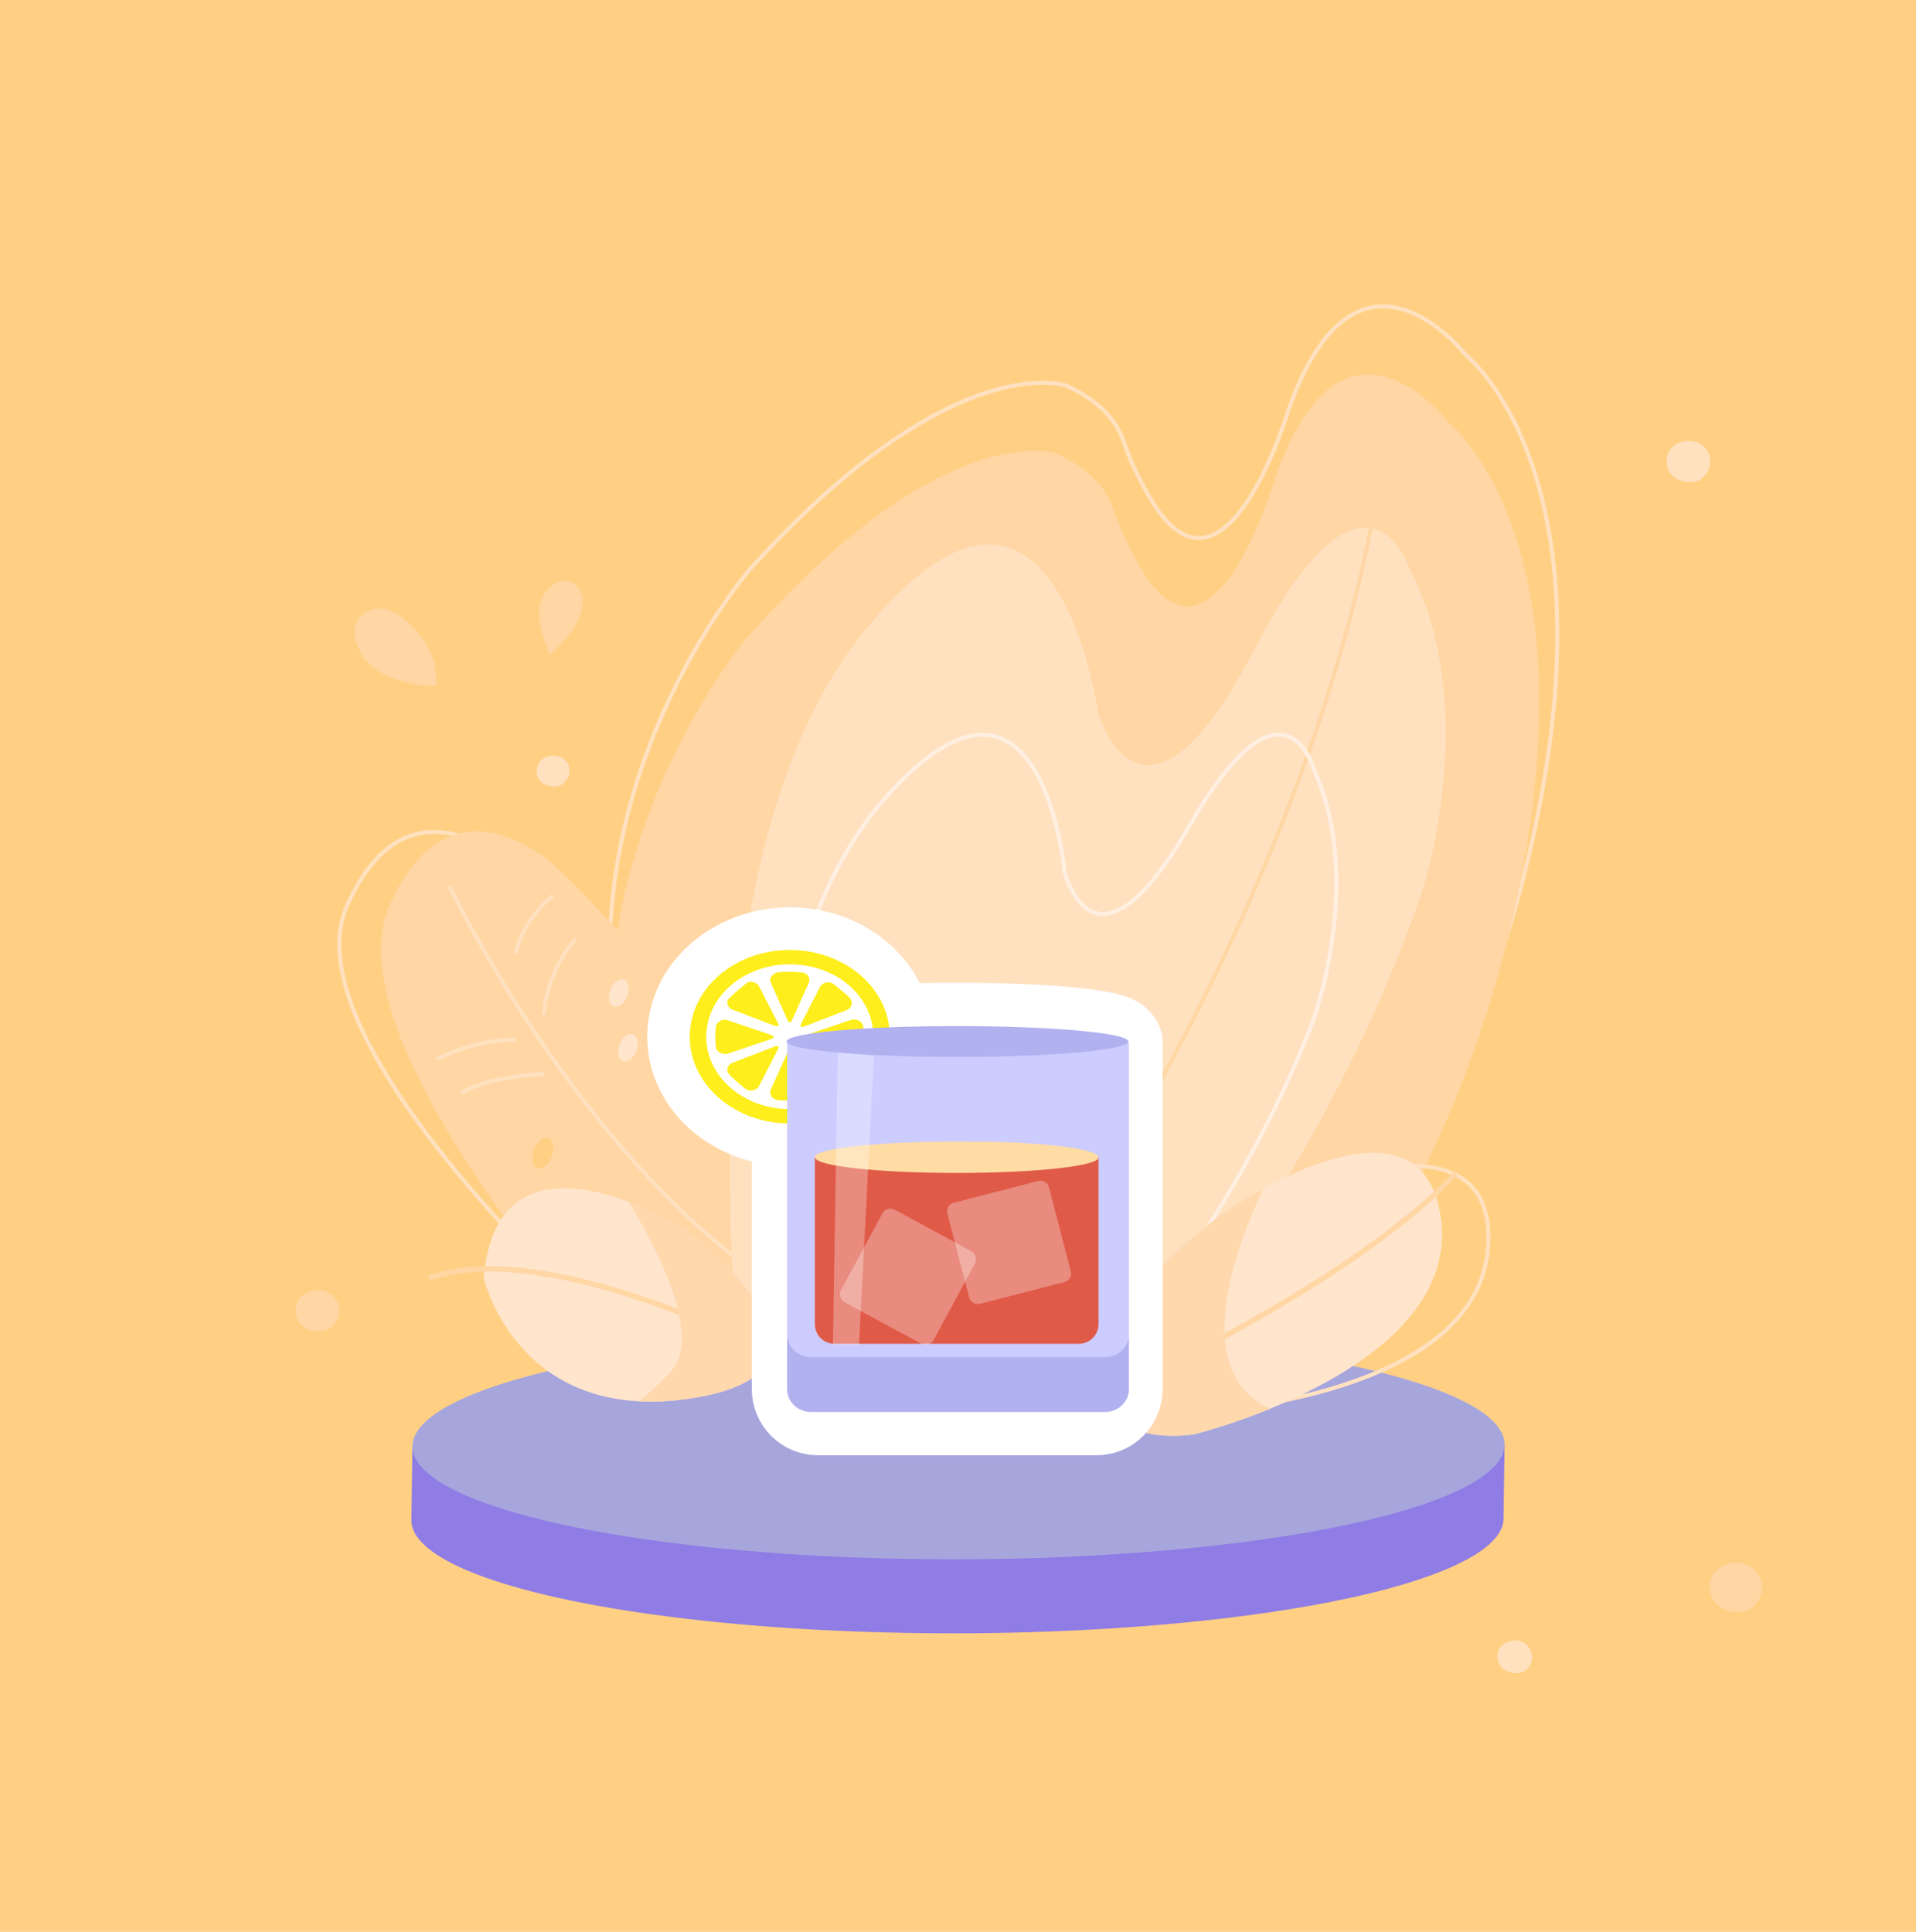 <?xml version="1.0" encoding="utf-8"?>
<!-- Generator: Adobe Illustrator 23.0.0, SVG Export Plug-In . SVG Version: 6.00 Build 0)  -->
<svg version="1.1" id="Capa_1" xmlns="http://www.w3.org/2000/svg" xmlns:xlink="http://www.w3.org/1999/xlink" x="0px" y="0px"
	 viewBox="0 0 360 363" style="enable-background:new 0 0 360 363;" xml:space="preserve">
<style type="text/css">
	.st0{fill:#FFD084;}
	.st1{fill:none;stroke:#FFE1C0;stroke-width:0.757;stroke-miterlimit:10;}
	.st2{fill:#FFD6A4;}
	.st3{fill:none;stroke:#FFE1C0;stroke-width:0.75;stroke-miterlimit:10;}
	.st4{fill:#FFE1C0;}
	.st5{fill:none;stroke:#FFD6A4;stroke-width:0.75;stroke-miterlimit:10;}
	.st6{fill:none;stroke:#FFEFE1;stroke-width:0.748;stroke-miterlimit:10;}
	.st7{fill:#8F7CE5;}
	.st8{fill:#A6A6DD;}
	.st9{fill:#FFE5CC;}
	.st10{fill:none;stroke:#FFD6A4;stroke-miterlimit:10;}
	.st11{clip-path:url(#SVGID_2_);fill:#FFD8AE;}
	.st12{clip-path:url(#SVGID_4_);fill:#FFD8AE;}
	.st13{fill:none;stroke:#FFFFFF;stroke-width:16.288;stroke-linejoin:round;stroke-miterlimit:10;}
	.st14{fill:none;stroke:#FFFFFF;stroke-width:16;stroke-miterlimit:10;}
	.st15{fill:#FEEE1C;}
	.st16{fill:#FFFFFF;}
	.st17{fill:#CCCCFF;}
	.st18{fill:#B1B1EF;}
	.st19{fill:#E05A48;}
	.st20{fill:#FFDCA4;}
	.st21{opacity:0.3;fill:#FFFFFF;enable-background:new    ;}
	.st22{fill:#FFFFFF;fill-opacity:0;}
</style>
<g id="fondo">
	<g id="Rectángulo_556">
		<rect y="-0.1" class="st0" width="360" height="363.3"/>
		<rect x="0.5" y="0.4" class="st0" width="359" height="362.2"/>
	</g>
	<path class="st1" d="M228.1,263.3c0,0,44-35.1,59.7-104.9c15.8-69.8-12.4-91.7-12.4-91.7S254.9,40.3,242,77.3
		c0,0-11.1,37.2-24.4,18.6c0,0-4-5.6-6.5-13s-11-10.5-11-10.5s-21.4-7.3-59.4,34.8c0,0-30.9,35.9-25.5,83.1s10.5,56.8,10.5,56.8
		L228.1,263.3z"/>
	<path class="st2" d="M225.9,276.1c0,0,43.1-35.1,58.6-104.9s-12.2-91.7-12.2-91.7s-20.1-26.4-32.8,10.6c0,0-10.9,37.2-23.9,18.6
		c0,0-3.9-5.6-6.4-13s-10.8-10.5-10.8-10.5s-21-7.3-58.2,34.8c0,0-30.3,35.9-25,83.1s10.3,56.8,10.3,56.8L225.9,276.1z"/>
	<path class="st3" d="M114.9,250.6c0,0-61.2-54.4-49.7-80.4s30.9-7.5,30.9-7.5s25.7,22.6,47.9,63.9L114.9,250.6z"/>
	<path class="st2" d="M115.8,254.7c0,0-54.1-58.6-42.6-84.6s30.9-7.5,30.9-7.5s25.7,22.6,47.9,63.9L115.8,254.7z"/>
	<path class="st4" d="M206.4,270c0,0,41.3-44.5,60.9-102.8c0,0,11.1-34-2.3-60c0,0-8.2-25.8-29.3,14.8s-29.4,11.9-29.4,11.9
		s-8.1-59.5-44-15.2s-22.9,140.1-22.9,140.1L206.4,270z"/>
	<path class="st5" d="M191.1,246.3c0,0,54.4-73,68-155.4"/>
	<path class="st6" d="M195.3,271c0,0,33.9-33.6,51.3-78.9c0,0,9.9-26.4,0.3-47.4c0,0-5.5-20.6-23.5,10.6s-23.4,8.4-23.4,8.4
		s-4.3-47.2-33.9-13.5s-22.8,109.6-22.8,109.6L195.3,271z"/>
	<g>
		
			<ellipse transform="matrix(1 -1.876229e-03 1.876229e-03 1 -0.535 0.338)" class="st7" cx="179.9" cy="285.5" rx="102.6" ry="21.4"/>
		<polygon class="st7" points="282.5,285.3 282.7,271.4 77.5,271.8 77.3,285.7 		"/>
		
			<ellipse transform="matrix(1 -1.876229e-03 1.876229e-03 1 -0.509 0.338)" class="st8" cx="180.1" cy="271.6" rx="102.6" ry="21.4"/>
	</g>
	<path class="st3" d="M239.7,225.4c0,0,41.8-19.1,39.9,8.9s-53,30.9-53,30.9s-15.5-0.3-14.5-10.3C213.1,245,218.5,235.9,239.7,225.4
		z"/>
	<path class="st9" d="M229.9,227.9c0,0,37.6-26.4,40.9,1.5c3.2,27.9-46.4,40.1-46.4,40.1S209,272,208.2,262
		C207.3,252,211,242.1,229.9,227.9z"/>
	<path class="st10" d="M208.2,262c0,0,44.4-19.6,65.3-41.4"/>
	<g>
		<g>
			<g>
				<g>
					<g>
						<defs>
							<path id="SVGID_1_" d="M229.9,227.9c0,0,37.6-26.4,40.9,1.5c3.2,27.9-46.4,40.1-46.4,40.1S209,272,208.2,262
								C207.3,252,211,242.1,229.9,227.9z"/>
						</defs>
						<clipPath id="SVGID_2_">
							<use xlink:href="#SVGID_1_"  style="overflow:visible;"/>
						</clipPath>
						<path class="st11" d="M240.9,216.5c0,0-27.3,46.6,4.8,50c21.5,2.3-22.9,11.5-22.9,11.5l-20.3-4.6l-1.3-29.1l20-22.9
							L240.9,216.5z"/>
					</g>
				</g>
			</g>
		</g>
	</g>
	<g>
		<path class="st9" d="M128.2,230.7c0,0-34.9-21.9-37.3,9.5c0,0,6.5,28.1,39.9,22.4S128.2,230.7,128.2,230.7z"/>
	</g>
	<path class="st10" d="M143,253.3c0,0-40.9-21-62.4-13.1"/>
	<g>
		<g>
			<g>
				<g>
					<g>
						<defs>
							<path id="SVGID_3_" d="M128.2,230.7c0,0-34.9-21.9-37.3,9.5c0,0,6.5,28.1,39.9,22.4S128.2,230.7,128.2,230.7z"/>
						</defs>
						<clipPath id="SVGID_4_">
							<use xlink:href="#SVGID_3_"  style="overflow:visible;"/>
						</clipPath>
						<path class="st12" d="M124.1,223.3h-4h-3.6c0,0,17.6,26,9.4,34.6c-8.3,8.6-9.4,6.7-9.4,6.7l19.6,1.8l15.9-7.2l1.2-14.3
							l-16-11.9L124.1,223.3z"/>
					</g>
				</g>
			</g>
		</g>
	</g>
	<path class="st3" d="M84.5,166.6c0,0,21.6,45.3,54.6,70.4"/>
	<path class="st3" d="M103.9,168.3c0,0-5.4,4-7,10.8"/>
	<path class="st3" d="M108.2,176.4c0,0-5.3,5.3-6,14.2"/>
	<path class="st3" d="M96.9,195.4c0,0-6.3-0.5-14.9,3.6"/>
	<path class="st3" d="M102.2,201.8c0,0-10.9,0.4-15.6,3.7"/>
	<path class="st2" d="M109.5,112.7c0.1,4-3.4,7.8-6.2,10.4c-1-2.4-1.9-5-2-7.6c-0.1-2,0.7-4,2.2-5.3c0.5-0.4,1-0.8,1.7-0.9
		c0.4-0.1,0.7-0.2,1.1-0.2C108,109.3,109.4,110.9,109.5,112.7z"/>
	<path class="st2" d="M81.9,128.8c-3.1,0.3-9-1.1-11.6-3.3c-2.3-1.7-2.3-2.2-3.4-4.9c-1-2.7,0.6-5.9,3.6-6.2
		c1.5-0.2,3.1,0.2,4.3,1.1C79.1,118.4,82.6,123.4,81.9,128.8z"/>
	<path class="st4" d="M105.6,147.4c-1.9,1.1-5-0.2-4.7-2.6c-0.2-2.8,4.1-3.8,5.6-1.6C107.5,144.5,106.9,146.6,105.6,147.4z"/>
	<path class="st4" d="M319.5,90.1c-2.6,1.4-6.6-0.3-6.3-3.5c-0.2-3.8,5.5-5.1,7.4-2.1C322,86.2,321.3,88.9,319.5,90.1z"/>
	<path class="st2" d="M328.9,302.3c-3.1,1.7-7.9-0.3-7.6-4.2c-0.3-4.5,6.6-6.1,8.9-2.5C331.9,297.6,331,300.9,328.9,302.3z"/>
	<path class="st4" d="M286.4,314c-2,1.1-5.2-0.2-5-2.8c-0.2-3,4.3-4,5.8-1.7C288.4,311,287.9,313.1,286.4,314z"/>
	<path class="st2" d="M61.9,249.7c-2.6,1.4-6.6-0.3-6.3-3.5c-0.2-3.8,5.5-5.1,7.4-2.1C64.4,245.8,63.7,248.5,61.9,249.7z"/>
	
		<ellipse transform="matrix(0.351 -0.936 0.936 0.351 -99.122 229.978)" class="st9" cx="116.3" cy="186.5" rx="2.7" ry="1.7"/>
	
		<ellipse transform="matrix(0.351 -0.936 0.936 0.351 -107.545 238.263)" class="st9" cx="118" cy="196.7" rx="2.7" ry="1.7"/>
	
		<ellipse transform="matrix(0.351 -0.936 0.936 0.351 -136.479 236.252)" class="st0" cx="102.1" cy="216.5" rx="3" ry="1.8"/>
</g>
<g>
	<path class="st13" d="M210.1,195.8C210.1,195.8,210.2,195.7,210.1,195.8c0-1.7-13.6-3-30.3-3c-16.8,0-30.4,1.3-30.4,2.9v0.1l0,0
		v54.9V261c0,2.4,1.9,4.3,4.3,4.3H206c2.4,0,4.3-1.9,4.3-4.3v-10.2v-54.9L210.1,195.8L210.1,195.8z"/>
	<ellipse class="st14" cx="148.4" cy="194.8" rx="18.8" ry="16.3"/>
	<g>
		<path class="st15" d="M167.2,194.8c0,9-8.4,16.3-18.8,16.3c-10.4,0-18.8-7.3-18.8-16.3s8.4-16.3,18.8-16.3
			C158.7,178.5,167.2,185.7,167.2,194.8z"/>
		<path class="st16" d="M164.1,194.8c0,7.5-7,13.6-15.7,13.6s-15.7-6.1-15.7-13.6s7-13.6,15.7-13.6S164.1,187.2,164.1,194.8z"/>
		<g>
			<g>
				<g>
					<g>
						<g>
							<g>
								<path class="st15" d="M148.4,182.6c-2.2,0-2.6,0.2-2.6,0.2c-0.8,0.3-1.3,1.1-1,1.8l3.1,6.9c0.3,0.8,0.7,0.8,1,0l3.1-6.9
									c0.3-0.8-0.2-1.6-1-1.8C150.9,182.8,150.5,182.6,148.4,182.6z"/>
							</g>
						</g>
					</g>
					<g>
						<g>
							<g>
								<path class="st15" d="M148.4,206.8c2.2,0,2.6-0.2,2.6-0.2c0.8-0.3,1.3-1.1,1-1.8l-3.1-6.9c-0.3-0.8-0.8-0.8-1,0l-3.1,6.9
									c-0.3,0.8,0.2,1.6,1,1.8C145.8,206.7,146.2,206.8,148.4,206.8z"/>
							</g>
						</g>
					</g>
				</g>
				<g>
					<g>
						<g>
							<g>
								<path class="st15" d="M162.3,194.8c0-1.9-0.2-2.3-0.2-2.3c-0.3-0.7-1.3-1.1-2.1-0.9l-8,2.7c-0.9,0.3-0.9,0.7,0,0.9l8,2.7
									c0.9,0.3,1.8-0.2,2.1-0.9C162.2,196.9,162.3,196.6,162.3,194.8z"/>
							</g>
						</g>
					</g>
					<g>
						<g>
							<g>
								<path class="st15" d="M134.4,194.8c0,1.9,0.2,2.3,0.2,2.3c0.3,0.7,1.3,1.1,2.1,0.9l8-2.7c0.9-0.3,0.9-0.6,0-0.9l-8-2.7
									c-0.9-0.3-1.8,0.2-2.1,0.9C134.6,192.5,134.4,192.9,134.4,194.8z"/>
							</g>
						</g>
					</g>
				</g>
			</g>
			<g>
				<g>
					<g>
						<g>
							<g>
								<path class="st15" d="M158.2,186.2c-1.5-1.3-1.9-1.5-1.9-1.5c-0.8-0.3-1.8,0-2.2,0.7l-3.5,6.8c-0.4,0.7-0.1,1,0.7,0.6l7.8-3
									c0.8-0.3,1.2-1.2,0.8-1.9C159.9,187.8,159.8,187.5,158.2,186.2z"/>
							</g>
						</g>
					</g>
					<g>
						<g>
							<g>
								<path class="st15" d="M138.5,203.3c1.5,1.3,1.9,1.5,1.9,1.5c0.8,0.3,1.8,0,2.2-0.7l3.5-6.8c0.4-0.7,0.1-1-0.7-0.6l-7.8,3
									c-0.8,0.3-1.2,1.2-0.8,1.9C136.8,201.6,137,202,138.5,203.3z"/>
							</g>
						</g>
					</g>
				</g>
				<g>
					<g>
						<g>
							<g>
								<path class="st15" d="M158.2,203.3c1.5-1.3,1.7-1.6,1.7-1.6c0.4-0.7,0-1.6-0.8-1.9l-7.8-3c-0.8-0.3-1.1-0.1-0.7,0.6l3.5,6.8
									c0.4,0.7,1.4,1,2.2,0.7C156.3,204.7,156.7,204.6,158.2,203.3z"/>
							</g>
						</g>
					</g>
					<g>
						<g>
							<g>
								<path class="st15" d="M138.5,186.2c-1.5,1.3-1.7,1.6-1.7,1.6c-0.4,0.7,0,1.6,0.8,1.9l7.8,3c0.8,0.3,1.1,0.1,0.7-0.6
									l-3.5-6.8c-0.4-0.7-1.4-1-2.2-0.7C140.4,184.7,140,184.9,138.5,186.2z"/>
							</g>
						</g>
					</g>
				</g>
			</g>
		</g>
	</g>
	<path class="st17" d="M147.9,195.8V261c0,2.4,2,4.3,4.5,4.3h55.2c2.5,0,4.5-1.9,4.5-4.3v-65.2H147.9z"/>
	<ellipse class="st18" cx="179.9" cy="195.7" rx="32.1" ry="2.9"/>
	<path class="st18" d="M207.6,255h-55.2c-2.5,0-4.5-1.9-4.5-4.3V261c0,2.4,2,4.3,4.5,4.3h55.2c2.5,0,4.5-1.9,4.5-4.3v-10.2
		C212.1,253.1,210.1,255,207.6,255z"/>
	<g>
		<path class="st19" d="M153.1,217.4v31.4c0,2.1,1.7,3.7,3.7,3.7h45.9c2.1,0,3.7-1.7,3.7-3.7v-31.4H153.1z"/>
		<ellipse class="st20" cx="179.7" cy="217.4" rx="26.6" ry="2.9"/>
	</g>
	<g>
		<path class="st21" d="M175.4,251.8c-0.4,0.8-1.4,1.1-2.3,0.7l-14.4-7.8c-0.8-0.4-1.1-1.4-0.7-2.3l7.8-14.4
			c0.4-0.8,1.4-1.1,2.3-0.7l14.4,7.8c0.8,0.4,1.1,1.4,0.7,2.3L175.4,251.8z"/>
		<path class="st21" d="M201.2,238.9c0.2,0.9-0.3,1.8-1.2,2l-15.9,4.1c-0.9,0.2-1.8-0.3-2-1.2L178,228c-0.2-0.9,0.3-1.8,1.2-2
			l15.9-4.1c0.9-0.2,1.8,0.3,2,1.2L201.2,238.9z"/>
	</g>
	<path class="st22" d="M206.3,217.4c-0.3,1.6-12.1,2.9-26.6,2.9s-26.3-1.3-26.6-2.9l0,0v31.4c0,2.1,1.7,3.7,3.7,3.7h45.9
		c2.1,0,3.7-1.7,3.7-3.7L206.3,217.4L206.3,217.4z"/>
	<g>
		<path class="st20" d="M184.4,214.5c0.1,0.3,0.2,0.6,0.1,0.9c0.2,0.4,0.2,0.9-0.2,1.4c-2,2.2-6.4,2.2-7.9-0.4h-0.1
			c-0.7-0.5-1.3-1.1-1.7-1.8c-12.2,0.3-21.4,1.5-21.4,2.9c0,1.6,11.9,2.9,26.6,2.9s26.6-1.3,26.6-2.9
			C206.3,215.9,196.8,214.7,184.4,214.5z"/>
	</g>
	<polygon class="st21" points="157.4,197.8 156.5,252.7 161.4,252.7 164.2,198.4 	"/>
</g>
</svg>
